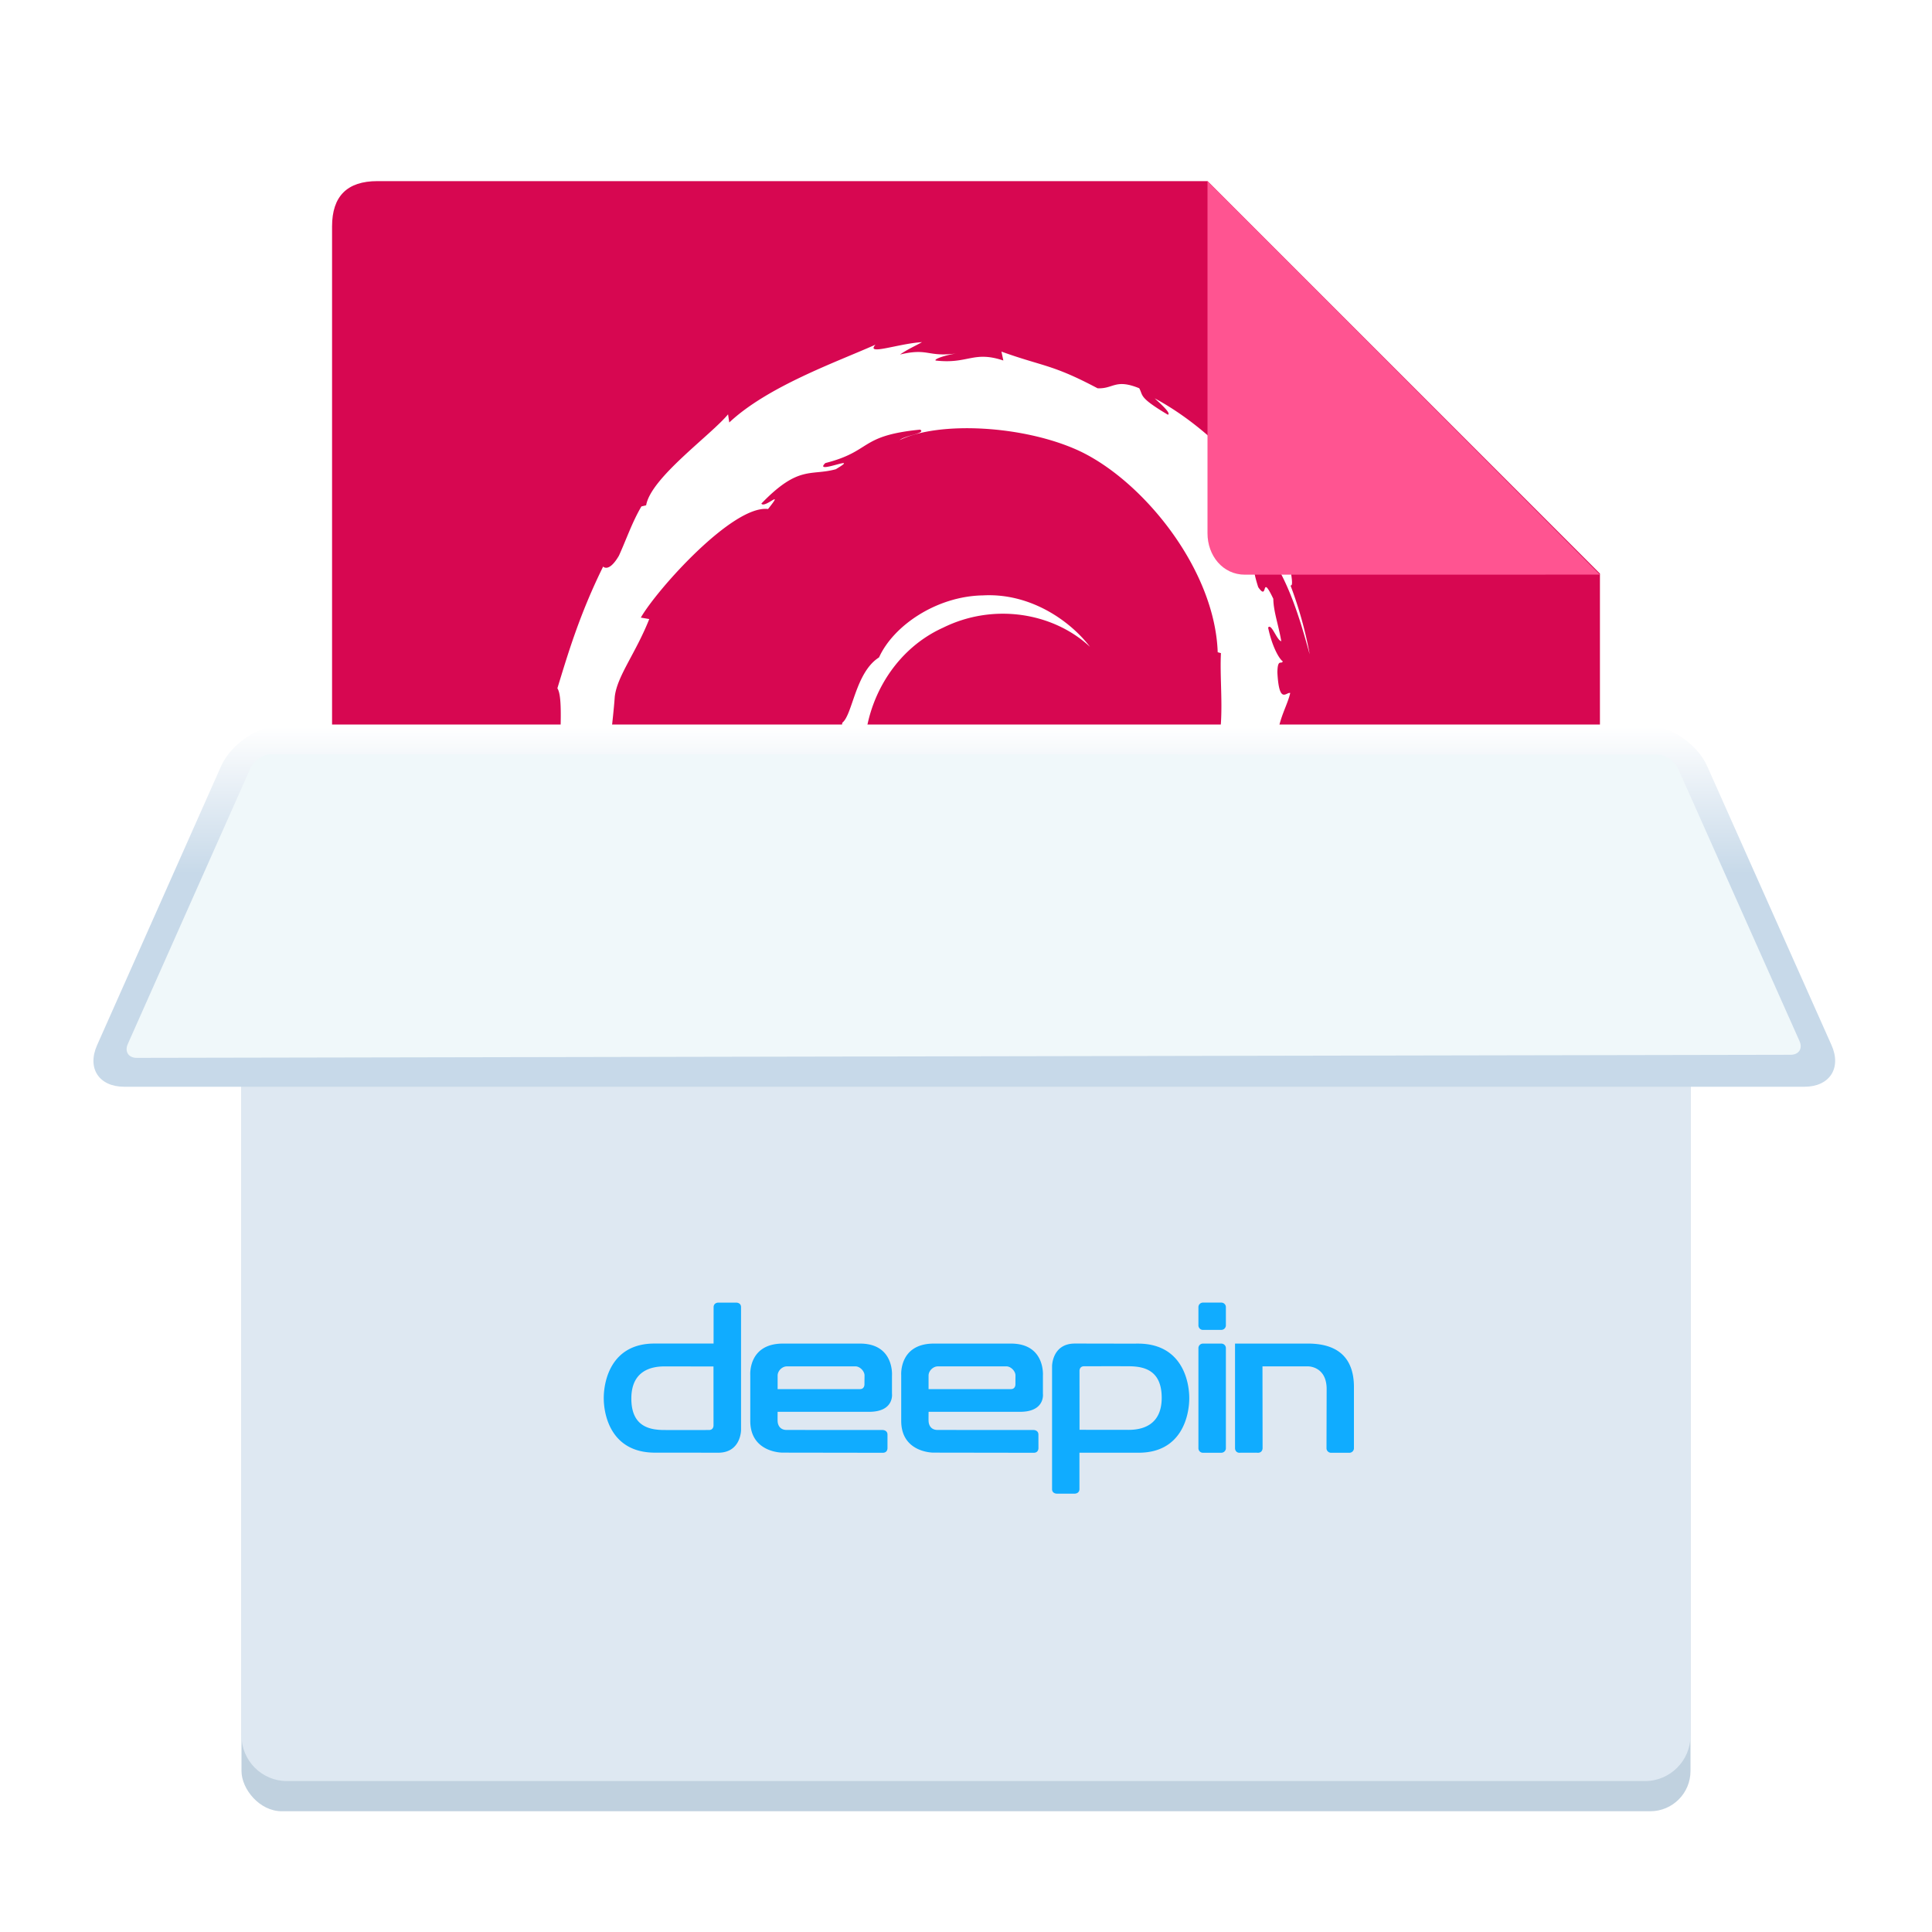 <svg width="64" height="64" version="1.1" viewBox="0 0 64 64" xmlns="http://www.w3.org/2000/svg"><title>软件包安装器-64px</title><defs><linearGradient id="b" x1="14.568" x2="14.568" y1="50.615" y2="61.259" gradientTransform="scale(2.193 .456)" gradientUnits="userSpaceOnUse"><stop stop-color="#fff" offset="0"/><stop stop-color="#C7D9E9" offset="1"/></linearGradient><filter id="a" color-interpolation-filters="sRGB"><feFlood flood-color="#000" flood-opacity=".196" result="flood"/><feComposite in="flood" in2="SourceGraphic" operator="in" result="composite1"/><feGaussianBlur in="composite1" result="blur" stdDeviation="1"/><feOffset dx="0" dy="1" result="offset"/><feComposite in="SourceGraphic" in2="offset" result="composite2"/></filter></defs><g fill-rule="evenodd" filter="url(#a)"><path d="M51.5 57h-39c-1 0-1.5-.5-1.5-1.5v-49c0-1 .5-1.5 1.5-1.5H40l13 13v37.5c0 1.5-1.5 1.5-1.5 1.5z" fill="#d70751"/><g fill="#fff"><path d="M24.188 44.309c-.009.008-.009 1.342-.028 1.69-.018.281-.047.886-.723.886-.695 0-.863-.704-.92-1.01-.065-.34-.065-.622-.065-.746 0-.398.028-1.508 1.089-1.508.319 0 .497.083.638.149l.01.539zm-2.722.977c0 2.336 1.408 2.336 1.614 2.336.583 0 .958-.281 1.118-.77l.019.737c.178-.008.356-.025.647-.025.104 0 .188 0 .263.009.075 0 .15.008.235.016-.15-.265-.263-.861-.263-2.154 0-1.26 0-3.388.122-4.035-.338.142-.629.233-1.267.282.253.24.253.365.253 1.458a2.66 2.66 0 0 0-.789-.108c-1.68 0-1.952 1.293-1.952 2.254zM26.557 44.863c.01-.687.17-1.3.836-1.3.732 0 .788.712.77 1.3zm2.535.083c0-.969-.216-1.922-1.605-1.922-1.915 0-1.915 1.873-1.915 2.27 0 1.682.854 2.345 2.29 2.345.638 0 .949-.083 1.118-.125-.01-.298.037-.489.094-.745-.198.108-.451.248-1.014.248-1.465 0-1.484-1.176-1.484-1.582h2.498zM32.147 45.303c0 .77-.16 1.806-1.248 1.806-.15 0-.338-.026-.46-.05-.02-.298-.02-.812-.02-1.408 0-.713.085-1.085.151-1.268.197-.588.638-.596.723-.596.713 0 .854.87.854 1.516zm-2.694.903c0 .613 0 .96-.113 1.226.385.132.864.207 1.437.207.366 0 1.427 0 2-1.036.272-.48.365-1.127.365-1.615 0-.299-.037-.953-.31-1.367a1.343 1.343 0 0 0-1.135-.588c-.902 0-1.164.662-1.305 1.002 0-.423.01-1.897.084-2.651a4.12 4.12 0 0 1-1.39.323c.367.132.367.68.367 2.46v2.039zM34.947 47.589a3.792 3.792 0 0 0-.592-.041c-.3 0-.507.016-.723.041.094-.158.132-.232.16-.77.038-.738.047-2.71-.019-3.124-.047-.315-.131-.364-.263-.447.77-.067.986-.116 1.343-.265-.075.364-.085.547-.085 1.102-.018 2.858-.028 3.164.179 3.504M37.953 45.244c-.019.522-.028.887-.188 1.177a.857.857 0 0 1-.77.48c-.564 0-.685-.414-.685-.82 0-.778.789-.837 1.145-.837zm-2.582 1.02c0 .522.178 1.043.704 1.267.235.091.47.091.545.091.864 0 1.155-.563 1.333-.911-.01.364 0 .588.028.878.17-.008.338-.025.62-.025.16 0 .31.017.47.025-.104-.14-.16-.224-.189-.547-.018-.315-.018-.63-.018-1.068l.01-1.69c0-.63-.189-1.252-1.597-1.252-.93 0-1.474.25-1.746.373a2 2 0 0 1 .29.696 2.2 2.2 0 0 1 1.334-.43c.78 0 .78.455.78 1.101-.179-.008-.33-.024-.583-.024-1.193 0-1.981.405-1.981 1.516zM43.361 46.769c.01.282.01.58.14.82-.206-.016-.328-.041-.713-.041-.225 0-.347.017-.526.041.038-.107.057-.149.076-.29.028-.19.047-.828.047-1.052v-.895c0-.389 0-.953-.029-1.151-.019-.14-.065-.522-.61-.522-.535 0-.714.348-.78.63-.074.29-.074.604-.074 1.83.009 1.06.009 1.16.103 1.45a5.877 5.877 0 0 0-.639-.033 3.92 3.92 0 0 0-.563.033c.066-.133.104-.199.122-.663.02-.455.057-2.692-.028-3.222-.047-.324-.141-.398-.244-.48.76-.034 1.004-.142 1.24-.25v.879c.112-.257.346-.829 1.286-.829 1.173 0 1.182.754 1.192 1.25v2.495M35.026 41.81l-.778.686-.777-.686.777-.685.778.685"/></g><path d="M39.995 25.572l-.448.223c-.366.711.036.451-.226 1.017-.572.508-1.734 1.59-2.106 1.689-.272-.006.184-.32.243-.444-.765.525-.614.789-1.784 1.108-2.92 1.282-6.929-1.409-6.876-5.08-.03.233-.088.175-.152.269-.149-1.889.873-3.785 2.595-4.561 1.685-.834 3.66-.492 4.866.634-.663-.869-1.982-1.79-3.545-1.704-1.532.025-2.965.998-3.443 2.055-.784.494-.876 1.904-1.217 2.163-.46 3.38.865 4.84 3.107 6.56.352.237.1.274.147.454a6.082 6.082 0 0 1-1.988-1.52c.298.436.619.86 1.034 1.192-.703-.237-1.641-1.702-1.915-1.762 1.211 2.168 4.912 3.802 6.851 2.991-.897.034-2.037.019-3.044-.354-.424-.217-1-.668-.896-.752 2.645.987 5.377.747 7.666-1.087.582-.454 1.218-1.225 1.402-1.236-.277.417.048.2-.165.568.58-.936-.253-.381.6-1.616l.314.433c-.118-.777.965-1.72.855-2.948.248-.376.276.404.013 1.268.365-.958.097-1.113.19-1.904.101.266.235.549.303.83-.238-.927.244-1.56.364-2.1-.119-.051-.368.41-.425-.684.008-.475.132-.249.18-.366-.093-.054-.338-.418-.487-1.117.107-.164.289.426.436.45-.095-.555-.258-.98-.264-1.406-.43-.897-.153.12-.5-.385-.458-1.425.379-.33.435-.978.693 1.003 1.087 2.559 1.27 3.203a13.11 13.11 0 0 0-.636-2.283c.21.089-.34-1.615.274-.487-.655-2.406-2.799-4.654-4.772-5.709.241.221.546.498.437.542-.982-.584-.81-.63-.95-.877-.799-.325-.852.027-1.38.001-1.507-.8-1.798-.715-3.184-1.215l.063.295c-.998-.332-1.163.126-2.242.001-.065-.05.346-.186.685-.234-.965.127-.92-.191-1.865.035.233-.164.48-.272.728-.41-.787.047-1.88.457-1.542.084-1.284.573-3.564 1.377-4.843 2.577l-.04-.27c-.586.704-2.557 2.102-2.714 3.014l-.156.037c-.305.516-.503 1.101-.745 1.632-.398.68-.584.262-.528.37-.784 1.59-1.175 2.926-1.511 4.023.24.359.006 2.16.096 3.6-.393 7.117 4.995 14.027 10.885 15.622.864.31 2.147.298 3.24.329-1.289-.369-1.455-.195-2.71-.633-.906-.427-1.104-.913-1.746-1.47l.254.448c-1.257-.445-.731-.55-1.754-.874l.27-.354c-.407-.031-1.079-.687-1.263-1.05l-.446.017c-.535-.66-.821-1.137-.8-1.507l-.144.257c-.163-.28-1.972-2.48-1.034-1.968-.174-.158-.406-.258-.657-.715l.191-.218c-.45-.581-.83-1.326-.802-1.574.241.325.408.386.574.442-1.14-2.828-1.204-.156-2.067-2.879l.182-.014c-.14-.212-.225-.44-.337-.665l.08-.792c-.821-.948-.23-4.034-.111-5.726.081-.688.685-1.421 1.143-2.57l-.28-.048c.535-.931 3.05-3.741 4.215-3.597.565-.709-.112-.003-.222-.18 1.24-1.284 1.63-.907 2.466-1.138.902-.535-.774.21-.347-.204 1.56-.398 1.105-.906 3.14-1.108.215.122-.498.189-.677.347 1.3-.636 4.112-.49 5.94.353 2.119.991 4.501 3.92 4.595 6.674l.107.03c-.054 1.095.168 2.361-.217 3.525l.26-.551c.032.837-.244 1.243-.493 1.963z" fill="#fff"/><path d="M41.239 18.037c-.736 0-1.239-.635-1.239-1.37V4.998l13 13.037z" fill="#ff5491"/><rect x="8" y="24" width="48" height="35" rx="1.333" fill="#c0d1df"/><path d="M8 25.505C8 24.674 8.679 24 9.502 24h44.995c.83 0 1.503.68 1.503 1.505v30.99c0 .831-.679 1.505-1.503 1.505H9.502C8.672 58 8 57.32 8 56.495z" fill="#dee8f2"/><g fill="#10acff"><path d="M28.49 45.017h-2.73v-.45c0-.153.147-.303.305-.304h2.278c.137 0 .296.153.296.302-.001.117-.003.19-.003.301 0 0 0 .15-.146.15m.752 2.109c.157 0 .157-.14.157-.153v-.448c0-.15-.154-.153-.154-.153l-3.185-.002c-.305 0-.3-.294-.3-.294-.004-.02 0-.307 0-.307h3.031c.842 0 .757-.603.757-.603v-.597s.082-1.06-1.059-1.06h-2.553c-1.161 0-1.082 1.046-1.082 1.046v1.515c0 1.056 1.062 1.051 1.062 1.051zM23.636 46.224s.003.147-.151.147c-.165 0-.972.002-1.468 0-.495 0-1.103-.11-1.103-1.043 0-.934.675-1.064 1.096-1.064l1.625.002.001 1.958m.759-4.073h-.605s-.151 0-.151.155l-.001 1.201h-1.962c-1.426 0-1.677 1.228-1.676 1.811.001.583.256 1.804 1.698 1.803 1.442-.001 1.483.002 2.093.002.756 0 .757-.75.757-.75v-4.072c0-.15-.154-.15-.154-.15M40.457 43.055h-.606a.151.151 0 0 1-.152-.15V42.3c0-.083.068-.15.152-.15h.606c.084 0 .152.067.152.15v.603c0 .084-.068.151-.152.151M40.457 47.125h-.606a.151.151 0 0 1-.152-.15v-3.317c0-.083.068-.15.152-.15h.606c.084 0 .152.067.152.15v3.316c0 .083-.068.15-.152.15M43.336 43.508h-2.424v3.464c0 .068.044.169.181.151l.53-.001c.208.03.202-.153.202-.153l-.004-2.706h1.514c.025 0 .612.01.612.752l-.005 1.96c0 .083.068.15.152.15h.606a.151.151 0 0 0 .151-.15v-2.029c0-.835-.402-1.436-1.515-1.438M35.76 44.406s-.002-.147.152-.147c.165 0 .971-.002 1.467 0 .495.001 1.103.11 1.104 1.043 0 .934-.676 1.064-1.097 1.064l-1.625-.002-.001-1.958m-.757 4.073h.603s.152 0 .152-.155v-1.201h1.963c1.425 0 1.676-1.228 1.675-1.811-.001-.583-.256-1.804-1.698-1.803-1.442.001-1.481-.002-2.092-.002-.756 0-.755.75-.755.75v4.072c0 .15.152.15.152.15M33.49 45.017h-2.73v-.45c0-.153.147-.303.306-.304h2.277c.137 0 .297.153.296.302l-.002.301s0 .15-.147.15m.753 2.109c.156 0 .157-.14.157-.153l-.001-.448c0-.15-.154-.153-.154-.153l-3.184-.002c-.306 0-.3-.294-.3-.294-.005-.02 0-.307 0-.307h3.03c.842 0 .757-.603.757-.603v-.597s.082-1.06-1.058-1.06h-2.554c-1.16 0-1.082 1.046-1.082 1.046v1.515c0 1.056 1.062 1.051 1.062 1.051z"/></g><path d="M60.672 33.623c.339.76-.066 1.377-.896 1.377H4.114c-.834 0-1.238-.612-.898-1.377l4.11-9.247C7.664 23.616 8.616 23 9.44 23h44.995c.83 0 1.775.612 2.116 1.377z" fill="url(#b)"/><path d="M54.885 23.993c.273 0 .587.208.697.453l4.029 9.041c.112.25-.023.454-.297.454l-54.785.102c-.276 0-.406-.21-.296-.458L8.3 24.438c.112-.253.434-.459.698-.459z" fill="#f0f8fa"/></g></svg>